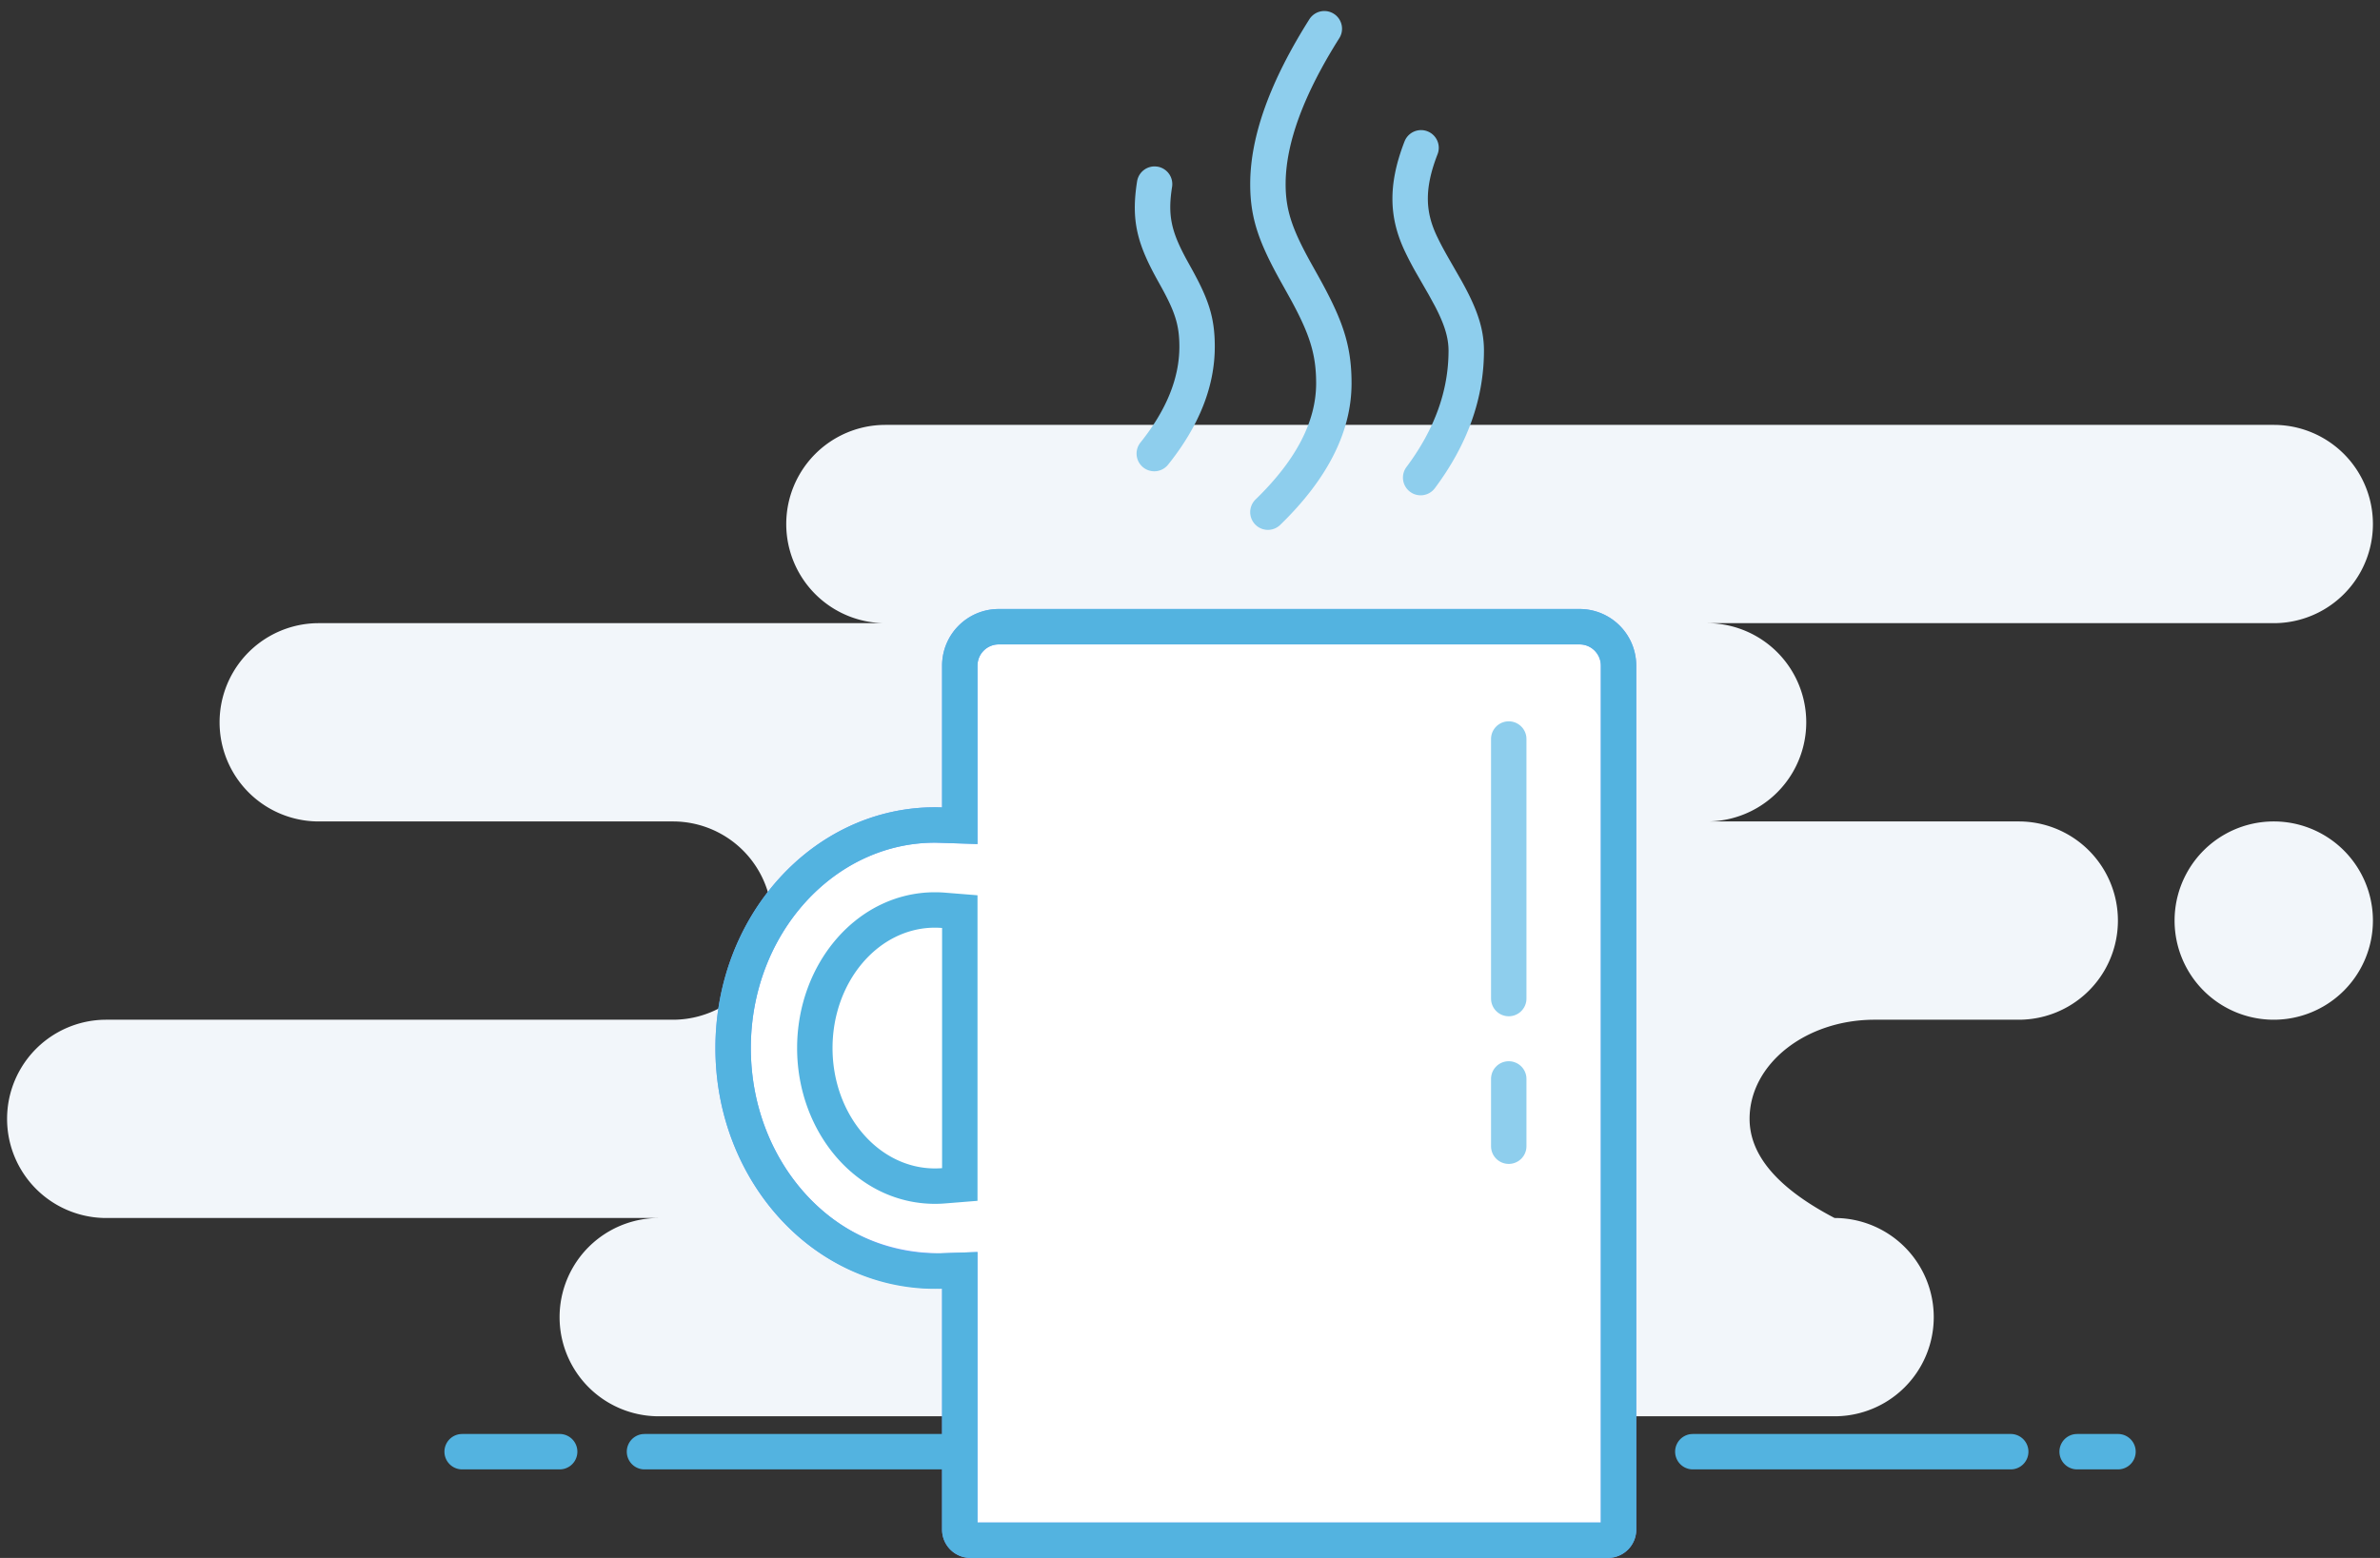 <svg width="168" height="110" xmlns="http://www.w3.org/2000/svg"><rect width="100%" height="100%" fill="#333333" stroke="none"/><g fill="none" fill-rule="evenodd"><path d="M160.5 30a7 7 0 010 14h-40a7 7 0 010 14h22a7 7 0 010 14h-10.174c-4.874 0-8.826 3.134-8.826 7 0 2.577 2 4.91 6 7a7 7 0 010 14h-83a7 7 0 010-14h-39a7 7 0 010-14h40a7 7 0 000-14h-25a7 7 0 010-14h40a7 7 0 010-14h98zm0 28a7 7 0 110 14 7 7 0 010-14z" fill="#F2F6FA"/><path d="M111.5 44.25h-41c-.76 0-1.447.308-1.945.805A2.741 2.741 0 0067.75 47v11.303L66 58.25c-3.923 0-7.468 1.754-10.036 4.571C53.355 65.682 51.75 69.637 51.75 74s1.605 8.318 4.214 11.179c2.568 2.817 6.113 4.571 10.493 4.563l1.293-.045V108a.748.748 0 00.75.75h45a.748.748 0 00.75-.75V47c0-.76-.308-1.447-.805-1.945a2.741 2.741 0 00-1.945-.805z" stroke="#75A4FE" stroke-width="2.5" fill="#FFF"/><path d="M66 63c-5.473 0-9.733 5.006-9.733 11S60.527 85 66 85c.234 0 .468-.01.7-.028l2.3-.185V63.213l-2.3-.185A8.75 8.75 0 0066 63zm0 2.5l.251.005.249.015v16.96a6.25 6.25 0 01-.5.02c-3.995 0-7.233-3.806-7.233-8.5s3.238-8.5 7.233-8.5z" fill="#53B3E0" fill-rule="nonzero"/><path d="M111.5 43a4 4 0 014 4v61a2 2 0 01-2 2h-45a2 2 0 01-2-2V90.991l-.25.007L66 91c-8.56 0-15.5-7.611-15.5-17 0-9.278 6.777-16.82 15.199-16.997L66 57c.167 0 .334.003.5.009V47a4 4 0 014-4h41zm0 2.5h-41a1.5 1.5 0 00-1.493 1.356L69 47v12.597l-2.587-.09A11.893 11.893 0 0066 59.5c-7.126 0-13 6.443-13 14.5s5.874 14.5 13 14.5l.207-.002L69 88.403V107.5h44V47a1.5 1.5 0 00-1.356-1.493l-.144-.007z" fill="#53B3E0" fill-rule="nonzero"/><path d="M106.5 74.932c.647 0 1.18.492 1.244 1.122l.006.128v4.743a1.25 1.25 0 01-2.494.128l-.006-.128v-4.743c0-.69.56-1.25 1.25-1.25zm0-24c.647 0 1.18.492 1.244 1.122l.006.128V70.5a1.25 1.25 0 01-2.494.128l-.006-.128V52.182c0-.69.56-1.25 1.25-1.25z" fill="#8ECEED" fill-rule="nonzero"/><path d="M39.5 101.25a1.25 1.25 0 01.128 2.494l-.128.006h-6.872a1.25 1.25 0 01-.128-2.494l.128-.006H39.5zm110 0a1.25 1.25 0 01.128 2.494l-.128.006h-2.872a1.25 1.25 0 01-.128-2.494l.128-.006h2.872zm-7.572 0a1.25 1.25 0 01.128 2.494l-.128.006H119.5a1.25 1.25 0 01-.128-2.494l.128-.006h22.428zm-74.974 0a1.25 1.25 0 01.128 2.494l-.128.006H45.5a1.25 1.25 0 01-.128-2.494l.128-.006h21.454z" fill="#53B3E0" fill-rule="nonzero"/><path d="M92.444 1.332a1.25 1.25 0 012.112 1.336C92.006 6.7 90.75 10.151 90.75 13c0 1.829.463 3.163 1.736 5.475l.43.77c1.81 3.22 2.488 5.03 2.488 7.818 0 3.43-1.707 6.767-5.033 9.996a1.25 1.25 0 11-1.742-1.794c2.879-2.794 4.275-5.523 4.275-8.202 0-2.06-.463-3.469-1.785-5.902l-.627-1.126C88.885 17.168 88.25 15.453 88.25 13c0-3.39 1.411-7.272 4.194-11.668zM81.695 11.765a1.25 1.25 0 011.04 1.43c-.323 2.037-.05 3.157 1.036 5.157l.256.463c1.254 2.245 1.723 3.54 1.723 5.66 0 2.812-1.106 5.587-3.273 8.304a1.25 1.25 0 11-1.954-1.558c1.833-2.3 2.727-4.542 2.727-6.746 0-1.504-.305-2.43-1.235-4.132l-.258-.466c-1.474-2.64-1.934-4.275-1.492-7.072a1.25 1.25 0 011.303-1.053l.127.013zm17.435-1.741a1.25 1.25 0 112.331.9c-.956 2.476-.821 4.081-.035 5.747l.164.337c.17.339.36.691.618 1.145l.973 1.698.161.295c.943 1.742 1.408 3.108 1.408 4.612 0 3.38-1.16 6.62-3.453 9.694a1.25 1.25 0 11-2.004-1.494c1.981-2.658 2.957-5.382 2.957-8.2 0-.936-.3-1.878-.96-3.145l-.426-.781-.84-1.461a23.4 23.4 0 01-.86-1.633c-1.06-2.25-1.255-4.556-.035-7.714z" fill="#8ECEED" fill-rule="nonzero"/></g></svg>
